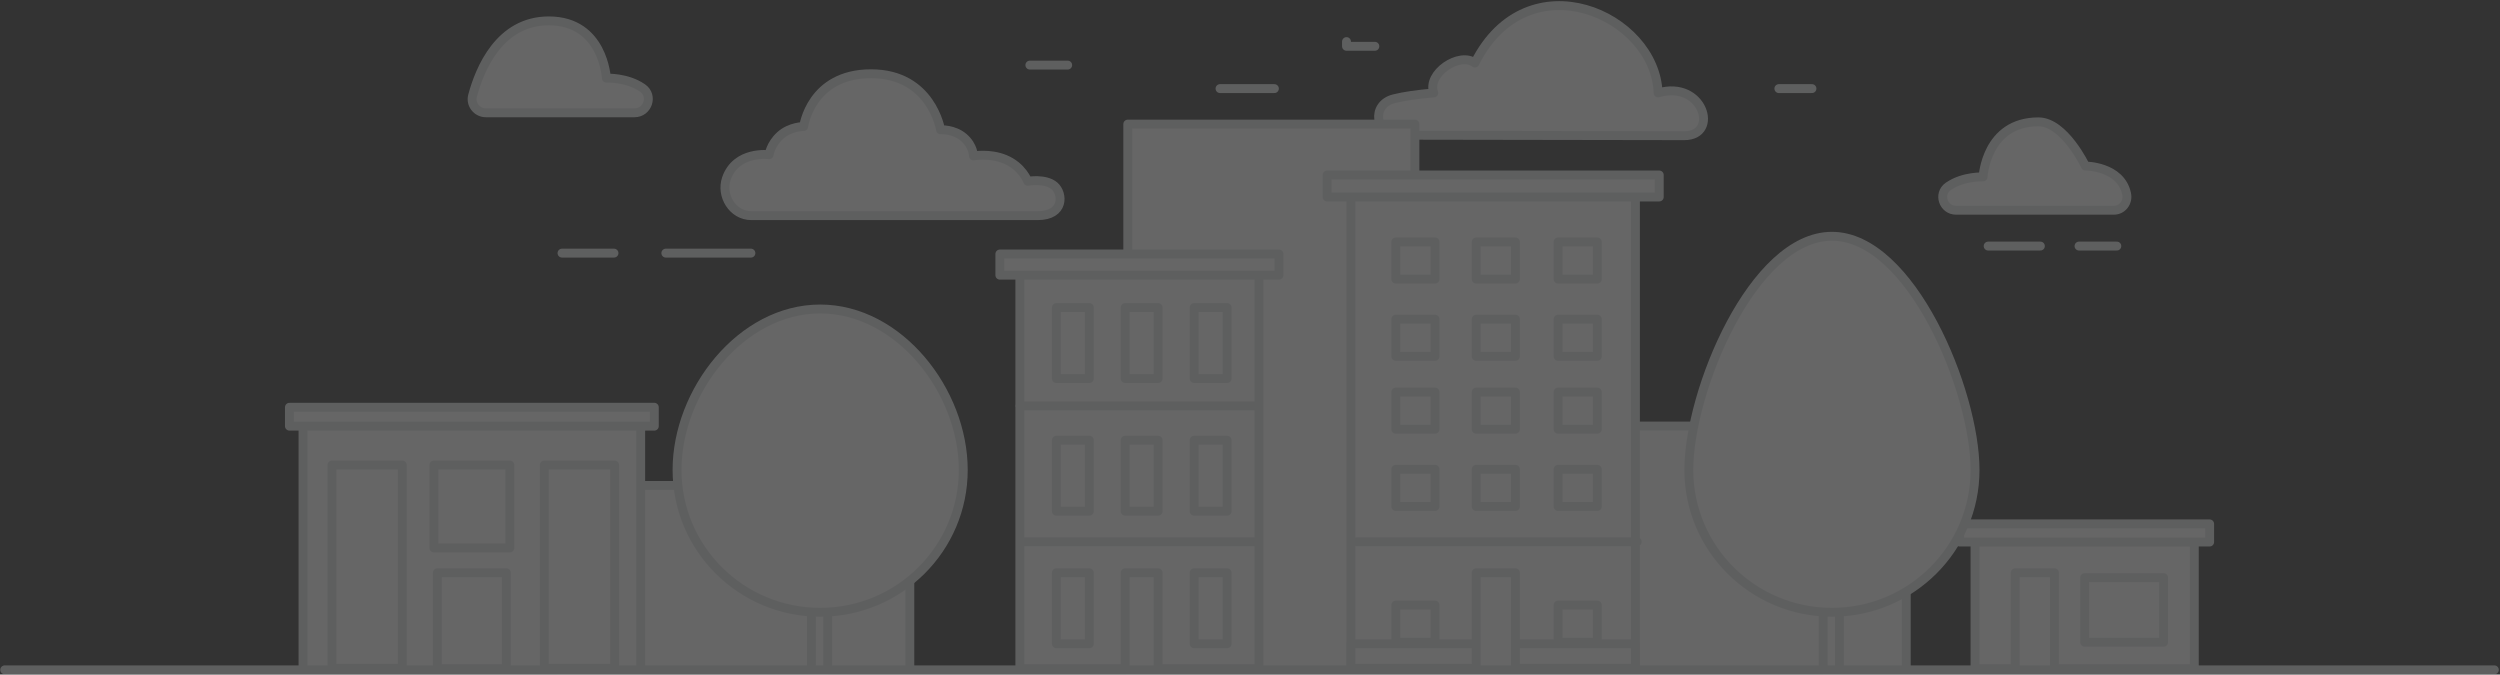 <svg xmlns="http://www.w3.org/2000/svg" width="719" height="194" xmlns:xlink="http://www.w3.org/1999/xlink" viewBox="0 0 719 194">
  <rect x="0" y="0" width="719" height="194" fill="#333333" stroke="none"/>
  <defs>
    <path id="a" d="M0 194h718.732V.262H0z"/>
  </defs>
  <g fill="none" fill-rule="evenodd" opacity=".25">
    <path fill="#FFF" d="M1.6 192.403h715.8H1.6z"/>
    <path stroke="#E1E4E5" stroke-width="2.56" d="M1.359 192.648h716.014H1.359z" stroke-linecap="round" stroke-linejoin="round"/>
    <path fill="#FFF" d="M484.393 39.025c10.246 0 5.452-16.158-7.527-12.299-.719-22.438-37.488-38.855-52.692-8.592-4.299-3.383-13.952 3.007-11.814 8.592-4.775.404-8.533.954-11.455 1.681-6.748 1.68-5.412 10.543 1.544 10.481l81.944.137z"/>
    <path stroke="#E1E4E5" stroke-width="2.56" d="M484.393 39.025c10.246 0 5.452-16.158-7.527-12.299-.719-22.438-37.488-38.855-52.692-8.592-4.299-3.383-13.952 3.007-11.814 8.592-4.775.404-8.533.954-11.455 1.681-6.748 1.68-5.412 10.543 1.544 10.481l81.944.137z" stroke-linecap="round" stroke-linejoin="round"/>
    <path fill="#FFF" d="M607.933 60.461h-45.376c-3.674 0-5.257-4.73-2.25-6.83l.127-.089c4.28-2.927 9.9-2.661 9.9-2.661s.802-15.834 15.918-15.834c7.474 0 13.513 12.707 13.513 12.707s10.166 0 11.849 7.984c.51 2.419-1.197 4.723-3.681 4.723"/>
    <path stroke="#E1E4E5" stroke-width="2.56" d="M607.933 60.461h-45.376c-3.674 0-5.257-4.73-2.25-6.83l.127-.089c4.28-2.927 9.9-2.661 9.9-2.661s.802-15.834 15.918-15.834c7.474 0 13.513 12.707 13.513 12.707s10.166 0 11.849 7.984c.51 2.419-1.197 4.723-3.681 4.723z" stroke-linecap="round" stroke-linejoin="round"/>
    <path fill="#FFF" d="M139.74 32.437h42.739c3.82 0 5.468-4.92 2.34-7.104l-.132-.091c-4.452-3.044-10.295-2.768-10.295-2.768s-.835-16.467-16.555-16.467c-14.213 0-19.88 13.875-21.925 21.518-.664 2.484 1.244 4.912 3.828 4.912"/>
    <path stroke="#E1E4E5" stroke-width="2.56" d="M139.74 32.437h42.739c3.82 0 5.468-4.92 2.34-7.104l-.132-.091c-4.452-3.044-10.295-2.768-10.295-2.768s-.835-16.467-16.555-16.467c-14.213 0-19.88 13.875-21.925 21.518-.664 2.484 1.244 4.912 3.828 4.912z" stroke-linecap="round" stroke-linejoin="round"/>
    <path fill="#FFF" d="M216.092 62.015h82.325c7.728 0 7.373-6.329 4.849-8.534-2.587-2.26-7.699-1.343-7.699-1.343s-1.522-4.257-6.532-6.33c-4.431-1.833-9.073-.96-9.073-.96s0-2.922-2.837-5.342c-2.837-2.42-6.62-2.184-6.62-2.184s-2.601-16.11-19.98-16.11c-17.377 0-19.387 15.169-19.387 15.169s-3.902 0-6.738 2.587c-2.838 2.587-3.193 5.526-3.193 5.526s-9.488-1.271-12.294 6.87c-1.672 4.853 1.763 10.651 7.179 10.651"/>
    <path stroke="#E1E4E5" stroke-width="2.56" d="M216.092 62.015h82.325c7.728 0 7.373-6.329 4.849-8.534-2.587-2.26-7.699-1.343-7.699-1.343s-1.522-4.257-6.532-6.33c-4.431-1.833-9.073-.96-9.073-.96s0-2.922-2.837-5.342c-2.837-2.42-6.62-2.184-6.62-2.184s-2.601-16.11-19.98-16.11c-17.377 0-19.387 15.169-19.387 15.169s-3.902 0-6.738 2.587c-2.838 2.587-3.193 5.526-3.193 5.526s-9.488-1.271-12.294 6.87c-1.672 4.853 1.763 10.651 7.179 10.651z" stroke-linecap="round" stroke-linejoin="round"/>
    <mask id="b" fill="#fff">
      <use xlink:href="#a"/>
    </mask>
    <path fill="#FFF" d="M324.353 192.648h82.574V35.688h-82.574z" mask="url(#b)"/>
    <path stroke="#E1E4E5" stroke-width="2.56" d="M324.353 192.648h82.574V35.688h-82.574z" stroke-linecap="round" stroke-linejoin="round" mask="url(#b)"/>
    <path fill="#FFF" d="M160.707 192.648h100.961v-53.041H160.707z" mask="url(#b)"/>
    <path stroke="#E1E4E5" stroke-width="2.56" d="M160.707 192.648h100.961v-53.041H160.707z" stroke-linecap="round" stroke-linejoin="round" mask="url(#b)"/>
    <path fill="#FFF" d="M447.276 192.648h100.961v-70.12h-100.96z" mask="url(#b)"/>
    <path stroke="#E1E4E5" stroke-width="2.56" d="M447.276 192.648h100.961v-70.12h-100.96z" stroke-linecap="round" stroke-linejoin="round" mask="url(#b)"/>
    <path fill="#FFF" d="M293.315 192.3h68.763V75.145h-68.763z" mask="url(#b)"/>
    <path stroke="#E1E4E5" stroke-width="2.56" d="M293.315 192.3h68.763V75.145h-68.763z" stroke-linecap="round" stroke-linejoin="round" mask="url(#b)"/>
    <path fill="#FFF" d="M287.56 79.138h80.272V73.05H287.56z" mask="url(#b)"/>
    <path stroke="#E1E4E5" stroke-width="2.56" d="M287.56 79.138h80.272V73.05H287.56z" stroke-linecap="round" stroke-linejoin="round" mask="url(#b)"/>
    <g mask="url(#b)">
      <path fill="#FFF" d="M293.382 116.733h67.768"/>
      <path stroke="#E1E4E5" stroke-width="2.56" d="M293.382 116.733h67.768" stroke-linecap="round" stroke-linejoin="round"/>
    </g>
    <g mask="url(#b)">
      <path fill="#FFF" d="M294.744 155.815h66.843"/>
      <path stroke="#E1E4E5" stroke-width="2.56" d="M294.744 155.815h66.843" stroke-linecap="round" stroke-linejoin="round"/>
    </g>
    <path fill="#FFF" d="M303.814 147.022h9.48v-20.417h-9.48z" mask="url(#b)"/>
    <path stroke="#E1E4E5" stroke-width="2.56" d="M303.814 147.022h9.48v-20.417h-9.48z" stroke-linecap="round" stroke-linejoin="round" mask="url(#b)"/>
    <path fill="#FFF" d="M323.597 147.022h9.48v-20.417h-9.48z" mask="url(#b)"/>
    <path stroke="#E1E4E5" stroke-width="2.56" d="M323.597 147.022h9.48v-20.417h-9.48z" stroke-linecap="round" stroke-linejoin="round" mask="url(#b)"/>
    <path fill="#FFF" d="M343.44 147.022h9.48v-20.417h-9.48z" mask="url(#b)"/>
    <path stroke="#E1E4E5" stroke-width="2.56" d="M343.44 147.022h9.48v-20.417h-9.48z" stroke-linecap="round" stroke-linejoin="round" mask="url(#b)"/>
    <path fill="#FFF" d="M303.814 108.87h9.48V88.452h-9.48z" mask="url(#b)"/>
    <path stroke="#E1E4E5" stroke-width="2.56" d="M303.814 108.87h9.48V88.452h-9.48z" stroke-linecap="round" stroke-linejoin="round" mask="url(#b)"/>
    <path fill="#FFF" d="M323.597 108.87h9.48V88.452h-9.48z" mask="url(#b)"/>
    <path stroke="#E1E4E5" stroke-width="2.56" d="M323.597 108.87h9.48V88.452h-9.48z" stroke-linecap="round" stroke-linejoin="round" mask="url(#b)"/>
    <path fill="#FFF" d="M343.44 108.87h9.48V88.452h-9.48z" mask="url(#b)"/>
    <path stroke="#E1E4E5" stroke-width="2.56" d="M343.44 108.87h9.48V88.452h-9.48z" stroke-linecap="round" stroke-linejoin="round" mask="url(#b)"/>
    <path fill="#FFF" d="M303.814 185.146h9.48v-20.417h-9.48z" mask="url(#b)"/>
    <path stroke="#E1E4E5" stroke-width="2.56" d="M303.814 185.146h9.48v-20.417h-9.48z" stroke-linecap="round" stroke-linejoin="round" mask="url(#b)"/>
    <path fill="#FFF" d="M323.597 192.648h9.48V164.73h-9.48z" mask="url(#b)"/>
    <path stroke="#E1E4E5" stroke-width="2.56" d="M323.597 192.648h9.48V164.73h-9.48z" stroke-linecap="round" stroke-linejoin="round" mask="url(#b)"/>
    <path fill="#FFF" d="M343.44 185.146h9.48v-20.417h-9.48z" mask="url(#b)"/>
    <path stroke="#E1E4E5" stroke-width="2.56" d="M343.44 185.146h9.48v-20.417h-9.48z" stroke-linecap="round" stroke-linejoin="round" mask="url(#b)"/>
    <path fill="#FFF" d="M388.523 192.235h81.826V52.821h-81.826z" mask="url(#b)"/>
    <path stroke="#E1E4E5" stroke-width="2.56" d="M388.523 192.235h81.826V52.821h-81.826z" stroke-linecap="round" stroke-linejoin="round" mask="url(#b)"/>
    <path fill="#FFF" d="M388.523 192.235h81.826v-7.089h-81.826z" mask="url(#b)"/>
    <path stroke="#E1E4E5" stroke-width="2.56" d="M388.523 192.235h81.826v-7.089h-81.826z" stroke-linecap="round" stroke-linejoin="round" mask="url(#b)"/>
    <path fill="#FFF" d="M381.675 56.655h95.521v-6.327h-95.521z" mask="url(#b)"/>
    <path stroke="#E1E4E5" stroke-width="2.56" d="M381.675 56.655h95.521v-6.327h-95.521z" stroke-linecap="round" stroke-linejoin="round" mask="url(#b)"/>
    <g mask="url(#b)">
      <path fill="#FFF" d="M390.223 155.815h80.642"/>
      <path stroke="#E1E4E5" stroke-width="2.56" d="M390.223 155.815h80.642" stroke-linecap="round" stroke-linejoin="round"/>
    </g>
    <path fill="#FFF" d="M424.557 192.648h11.28V164.73h-11.28z" mask="url(#b)"/>
    <path stroke="#E1E4E5" stroke-width="2.56" d="M424.557 192.648h11.28V164.73h-11.28z" stroke-linecap="round" stroke-linejoin="round" mask="url(#b)"/>
    <path fill="#FFF" d="M448.106 184.707h11.28v-10.689h-11.28z" mask="url(#b)"/>
    <path stroke="#E1E4E5" stroke-width="2.56" d="M448.106 184.707h11.28v-10.689h-11.28z" stroke-linecap="round" stroke-linejoin="round" mask="url(#b)"/>
    <path fill="#FFF" d="M401.432 184.707h11.28v-10.689h-11.28z" mask="url(#b)"/>
    <path stroke="#E1E4E5" stroke-width="2.56" d="M401.432 184.707h11.28v-10.689h-11.28z" stroke-linecap="round" stroke-linejoin="round" mask="url(#b)"/>
    <path fill="#FFF" d="M448.106 145.664h11.28v-10.69h-11.28z" mask="url(#b)"/>
    <path stroke="#E1E4E5" stroke-width="2.56" d="M448.106 145.664h11.28v-10.69h-11.28z" stroke-linecap="round" stroke-linejoin="round" mask="url(#b)"/>
    <path fill="#FFF" d="M401.432 145.664h11.28v-10.69h-11.28z" mask="url(#b)"/>
    <path stroke="#E1E4E5" stroke-width="2.56" d="M401.432 145.664h11.28v-10.69h-11.28z" stroke-linecap="round" stroke-linejoin="round" mask="url(#b)"/>
    <path fill="#FFF" d="M424.557 145.664h11.28v-10.69h-11.28z" mask="url(#b)"/>
    <path stroke="#E1E4E5" stroke-width="2.56" d="M424.557 145.664h11.28v-10.69h-11.28z" stroke-linecap="round" stroke-linejoin="round" mask="url(#b)"/>
    <path fill="#FFF" d="M448.106 123.447h11.28v-10.69h-11.28z" mask="url(#b)"/>
    <path stroke="#E1E4E5" stroke-width="2.56" d="M448.106 123.447h11.28v-10.69h-11.28z" stroke-linecap="round" stroke-linejoin="round" mask="url(#b)"/>
    <path fill="#FFF" d="M401.432 123.447h11.28v-10.69h-11.28z" mask="url(#b)"/>
    <path stroke="#E1E4E5" stroke-width="2.56" d="M401.432 123.447h11.28v-10.69h-11.28z" stroke-linecap="round" stroke-linejoin="round" mask="url(#b)"/>
    <path fill="#FFF" d="M424.557 123.447h11.28v-10.69h-11.28z" mask="url(#b)"/>
    <path stroke="#E1E4E5" stroke-width="2.56" d="M424.557 123.447h11.28v-10.69h-11.28z" stroke-linecap="round" stroke-linejoin="round" mask="url(#b)"/>
    <path fill="#FFF" d="M448.106 102.487h11.28v-10.69h-11.28z" mask="url(#b)"/>
    <path stroke="#E1E4E5" stroke-width="2.56" d="M448.106 102.487h11.28v-10.69h-11.28z" stroke-linecap="round" stroke-linejoin="round" mask="url(#b)"/>
    <path fill="#FFF" d="M401.432 102.487h11.28v-10.69h-11.28z" mask="url(#b)"/>
    <path stroke="#E1E4E5" stroke-width="2.56" d="M401.432 102.487h11.28v-10.69h-11.28z" stroke-linecap="round" stroke-linejoin="round" mask="url(#b)"/>
    <path fill="#FFF" d="M424.557 102.487h11.28v-10.69h-11.28z" mask="url(#b)"/>
    <path stroke="#E1E4E5" stroke-width="2.56" d="M424.557 102.487h11.28v-10.69h-11.28z" stroke-linecap="round" stroke-linejoin="round" mask="url(#b)"/>
    <path fill="#FFF" d="M448.106 80.27h11.28V69.581h-11.28z" mask="url(#b)"/>
    <path stroke="#E1E4E5" stroke-width="2.56" d="M448.106 80.27h11.28V69.581h-11.28z" stroke-linecap="round" stroke-linejoin="round" mask="url(#b)"/>
    <path fill="#FFF" d="M401.432 80.27h11.28V69.581h-11.28z" mask="url(#b)"/>
    <path stroke="#E1E4E5" stroke-width="2.56" d="M401.432 80.27h11.28V69.581h-11.28z" stroke-linecap="round" stroke-linejoin="round" mask="url(#b)"/>
    <path fill="#FFF" d="M424.557 80.27h11.28V69.581h-11.28z" mask="url(#b)"/>
    <path stroke="#E1E4E5" stroke-width="2.56" d="M424.557 80.27h11.28V69.581h-11.28z" stroke-linecap="round" stroke-linejoin="round" mask="url(#b)"/>
    <path fill="#FFF" d="M235.673 108.63h.047a2.308 2.308 0 0 1 2.314 2.3v81.718h-4.674V110.93a2.307 2.307 0 0 1 2.313-2.3" mask="url(#b)"/>
    <path stroke="#E1E4E5" stroke-width="2.56" d="M235.673 108.63h.047a2.308 2.308 0 0 1 2.314 2.3v81.718h-4.674V110.93a2.307 2.307 0 0 1 2.313-2.3z" stroke-linecap="round" stroke-linejoin="round" mask="url(#b)"/>
    <path fill="#FFF" d="M194.72 135.155c0 22.608 18.426 40.938 41.156 40.938 22.731 0 41.157-18.33 41.157-40.938 0-22.61-18.426-46.288-41.157-46.288-22.73 0-41.157 23.679-41.157 46.288" mask="url(#b)"/>
    <path stroke="#E1E4E5" stroke-width="2.56" d="M194.72 135.155c0 22.608 18.426 40.938 41.156 40.938 22.731 0 41.157-18.33 41.157-40.938 0-22.61-18.426-46.288-41.157-46.288-22.73 0-41.157 23.679-41.157 46.288z" stroke-linecap="round" stroke-linejoin="round" mask="url(#b)"/>
    <path fill="#FFF" d="M87.153 192.648h97.11v-73.575h-97.11z" mask="url(#b)"/>
    <path stroke="#E1E4E5" stroke-width="2.56" d="M87.153 192.648h97.11v-73.575h-97.11z" stroke-linecap="round" stroke-linejoin="round" mask="url(#b)"/>
    <path fill="#FFF" d="M83.243 122.56h104.931v-5.431H83.243z" mask="url(#b)"/>
    <path stroke="#E1E4E5" stroke-width="2.56" d="M83.243 122.56h104.931v-5.431H83.243z" stroke-linecap="round" stroke-linejoin="round" mask="url(#b)"/>
    <path fill="#FFF" d="M125.787 192.3h19.843v-27.57h-19.843z" mask="url(#b)"/>
    <path stroke="#E1E4E5" stroke-width="2.56" d="M125.787 192.3h19.843v-27.57h-19.843z" stroke-linecap="round" stroke-linejoin="round" mask="url(#b)"/>
    <path fill="#FFF" d="M124.79 157.588h21.837V133.74H124.79z" mask="url(#b)"/>
    <path stroke="#E1E4E5" stroke-width="2.56" d="M124.79 157.588h21.837V133.74H124.79z" stroke-linecap="round" stroke-linejoin="round" mask="url(#b)"/>
    <path fill="#FFF" d="M156.538 192.235h20.226V133.74h-20.226z" mask="url(#b)"/>
    <path stroke="#E1E4E5" stroke-width="2.56" d="M156.538 192.235h20.226V133.74h-20.226z" stroke-linecap="round" stroke-linejoin="round" mask="url(#b)"/>
    <path fill="#FFF" d="M95.474 192.235H115.7V133.74H95.474z" mask="url(#b)"/>
    <path stroke="#E1E4E5" stroke-width="2.56" d="M95.474 192.235H115.7V133.74H95.474z" stroke-linecap="round" stroke-linejoin="round" mask="url(#b)"/>
    <path fill="#FFF" d="M568.02 192.301h63.055v-36.486h-63.054z" mask="url(#b)"/>
    <path stroke="#E1E4E5" stroke-width="2.56" d="M568.02 192.301h63.055v-36.486h-63.054z" stroke-linecap="round" stroke-linejoin="round" mask="url(#b)"/>
    <path fill="#FFF" d="M563.606 155.887h71.884v-5.22h-71.884z" mask="url(#b)"/>
    <path stroke="#E1E4E5" stroke-width="2.56" d="M563.606 155.887h71.884v-5.22h-71.884z" stroke-linecap="round" stroke-linejoin="round" mask="url(#b)"/>
    <path fill="#FFF" d="M579.575 192.648h11.28V164.73h-11.28z" mask="url(#b)"/>
    <path stroke="#E1E4E5" stroke-width="2.56" d="M579.575 192.648h11.28V164.73h-11.28z" stroke-linecap="round" stroke-linejoin="round" mask="url(#b)"/>
    <path fill="#FFF" d="M599.549 184.707h22.698v-18.58h-22.698z" mask="url(#b)"/>
    <path stroke="#E1E4E5" stroke-width="2.56" d="M599.549 184.707h22.698v-18.58h-22.698z" stroke-linecap="round" stroke-linejoin="round" mask="url(#b)"/>
    <path fill="#FFF" d="M526.66 86.566h.047a2.308 2.308 0 0 1 2.314 2.301v103.781h-4.675V88.868a2.308 2.308 0 0 1 2.314-2.302" mask="url(#b)"/>
    <path stroke="#E1E4E5" stroke-width="2.56" d="M526.66 86.566h.047a2.308 2.308 0 0 1 2.314 2.301v103.781h-4.675V88.868a2.308 2.308 0 0 1 2.314-2.302z" stroke-linecap="round" stroke-linejoin="round" mask="url(#b)"/>
    <path fill="#FFF" d="M485.707 135.155c0 22.608 18.426 40.938 41.157 40.938 22.73 0 41.157-18.33 41.157-40.938 0-22.61-18.427-67.2-41.157-67.2-22.731 0-41.157 44.59-41.157 67.2" mask="url(#b)"/>
    <path stroke="#E1E4E5" stroke-width="2.56" d="M485.707 135.155c0 22.608 18.426 40.938 41.157 40.938 22.73 0 41.157-18.33 41.157-40.938 0-22.61-18.427-67.2-41.157-67.2-22.731 0-41.157 44.59-41.157 67.2z" stroke-linecap="round" stroke-linejoin="round" mask="url(#b)"/>
    <g mask="url(#b)">
      <path fill="#FFF" d="M161.633 72.799h14.95"/>
      <path stroke="#E1E4E5" stroke-width="2.56" d="M161.633 72.799h14.95" stroke-linecap="round" stroke-linejoin="round"/>
    </g>
    <g mask="url(#b)">
      <path fill="#FFF" d="M191.497 72.799h24.465"/>
      <path stroke="#E1E4E5" stroke-width="2.56" d="M191.497 72.799h24.465" stroke-linecap="round" stroke-linejoin="round"/>
    </g>
    <g mask="url(#b)">
      <path fill="#FFF" d="M296.19 18.722h10.874"/>
      <path stroke="#E1E4E5" stroke-width="2.56" d="M296.19 18.722h10.874" stroke-linecap="round" stroke-linejoin="round"/>
    </g>
    <g mask="url(#b)">
      <path fill="#FFF" d="M511.603 25.482h9.514"/>
      <path stroke="#E1E4E5" stroke-width="2.56" d="M511.603 25.482h9.514" stroke-linecap="round" stroke-linejoin="round"/>
    </g>
    <g mask="url(#b)">
      <path fill="#FFF" d="M350.88 25.482h15.631"/>
      <path stroke="#E1E4E5" stroke-width="2.56" d="M350.88 25.482h15.631" stroke-linecap="round" stroke-linejoin="round"/>
    </g>
    <g mask="url(#b)">
      <path fill="#FFF" d="M387.255 11.963v1.351h8.155"/>
      <path stroke="#E1E4E5" stroke-width="2.56" d="M387.255 11.963v1.351h8.155" stroke-linecap="round" stroke-linejoin="round"/>
    </g>
    <g mask="url(#b)">
      <path fill="#FFF" d="M571.797 70.77h15.013"/>
      <path stroke="#E1E4E5" stroke-width="2.56" d="M571.797 70.77h15.013" stroke-linecap="round" stroke-linejoin="round"/>
    </g>
    <g mask="url(#b)">
      <path fill="#FFF" d="M597.926 70.77h10.873"/>
      <path stroke="#E1E4E5" stroke-width="2.56" d="M597.926 70.77h10.873" stroke-linecap="round" stroke-linejoin="round"/>
    </g>
  </g>
</svg>
